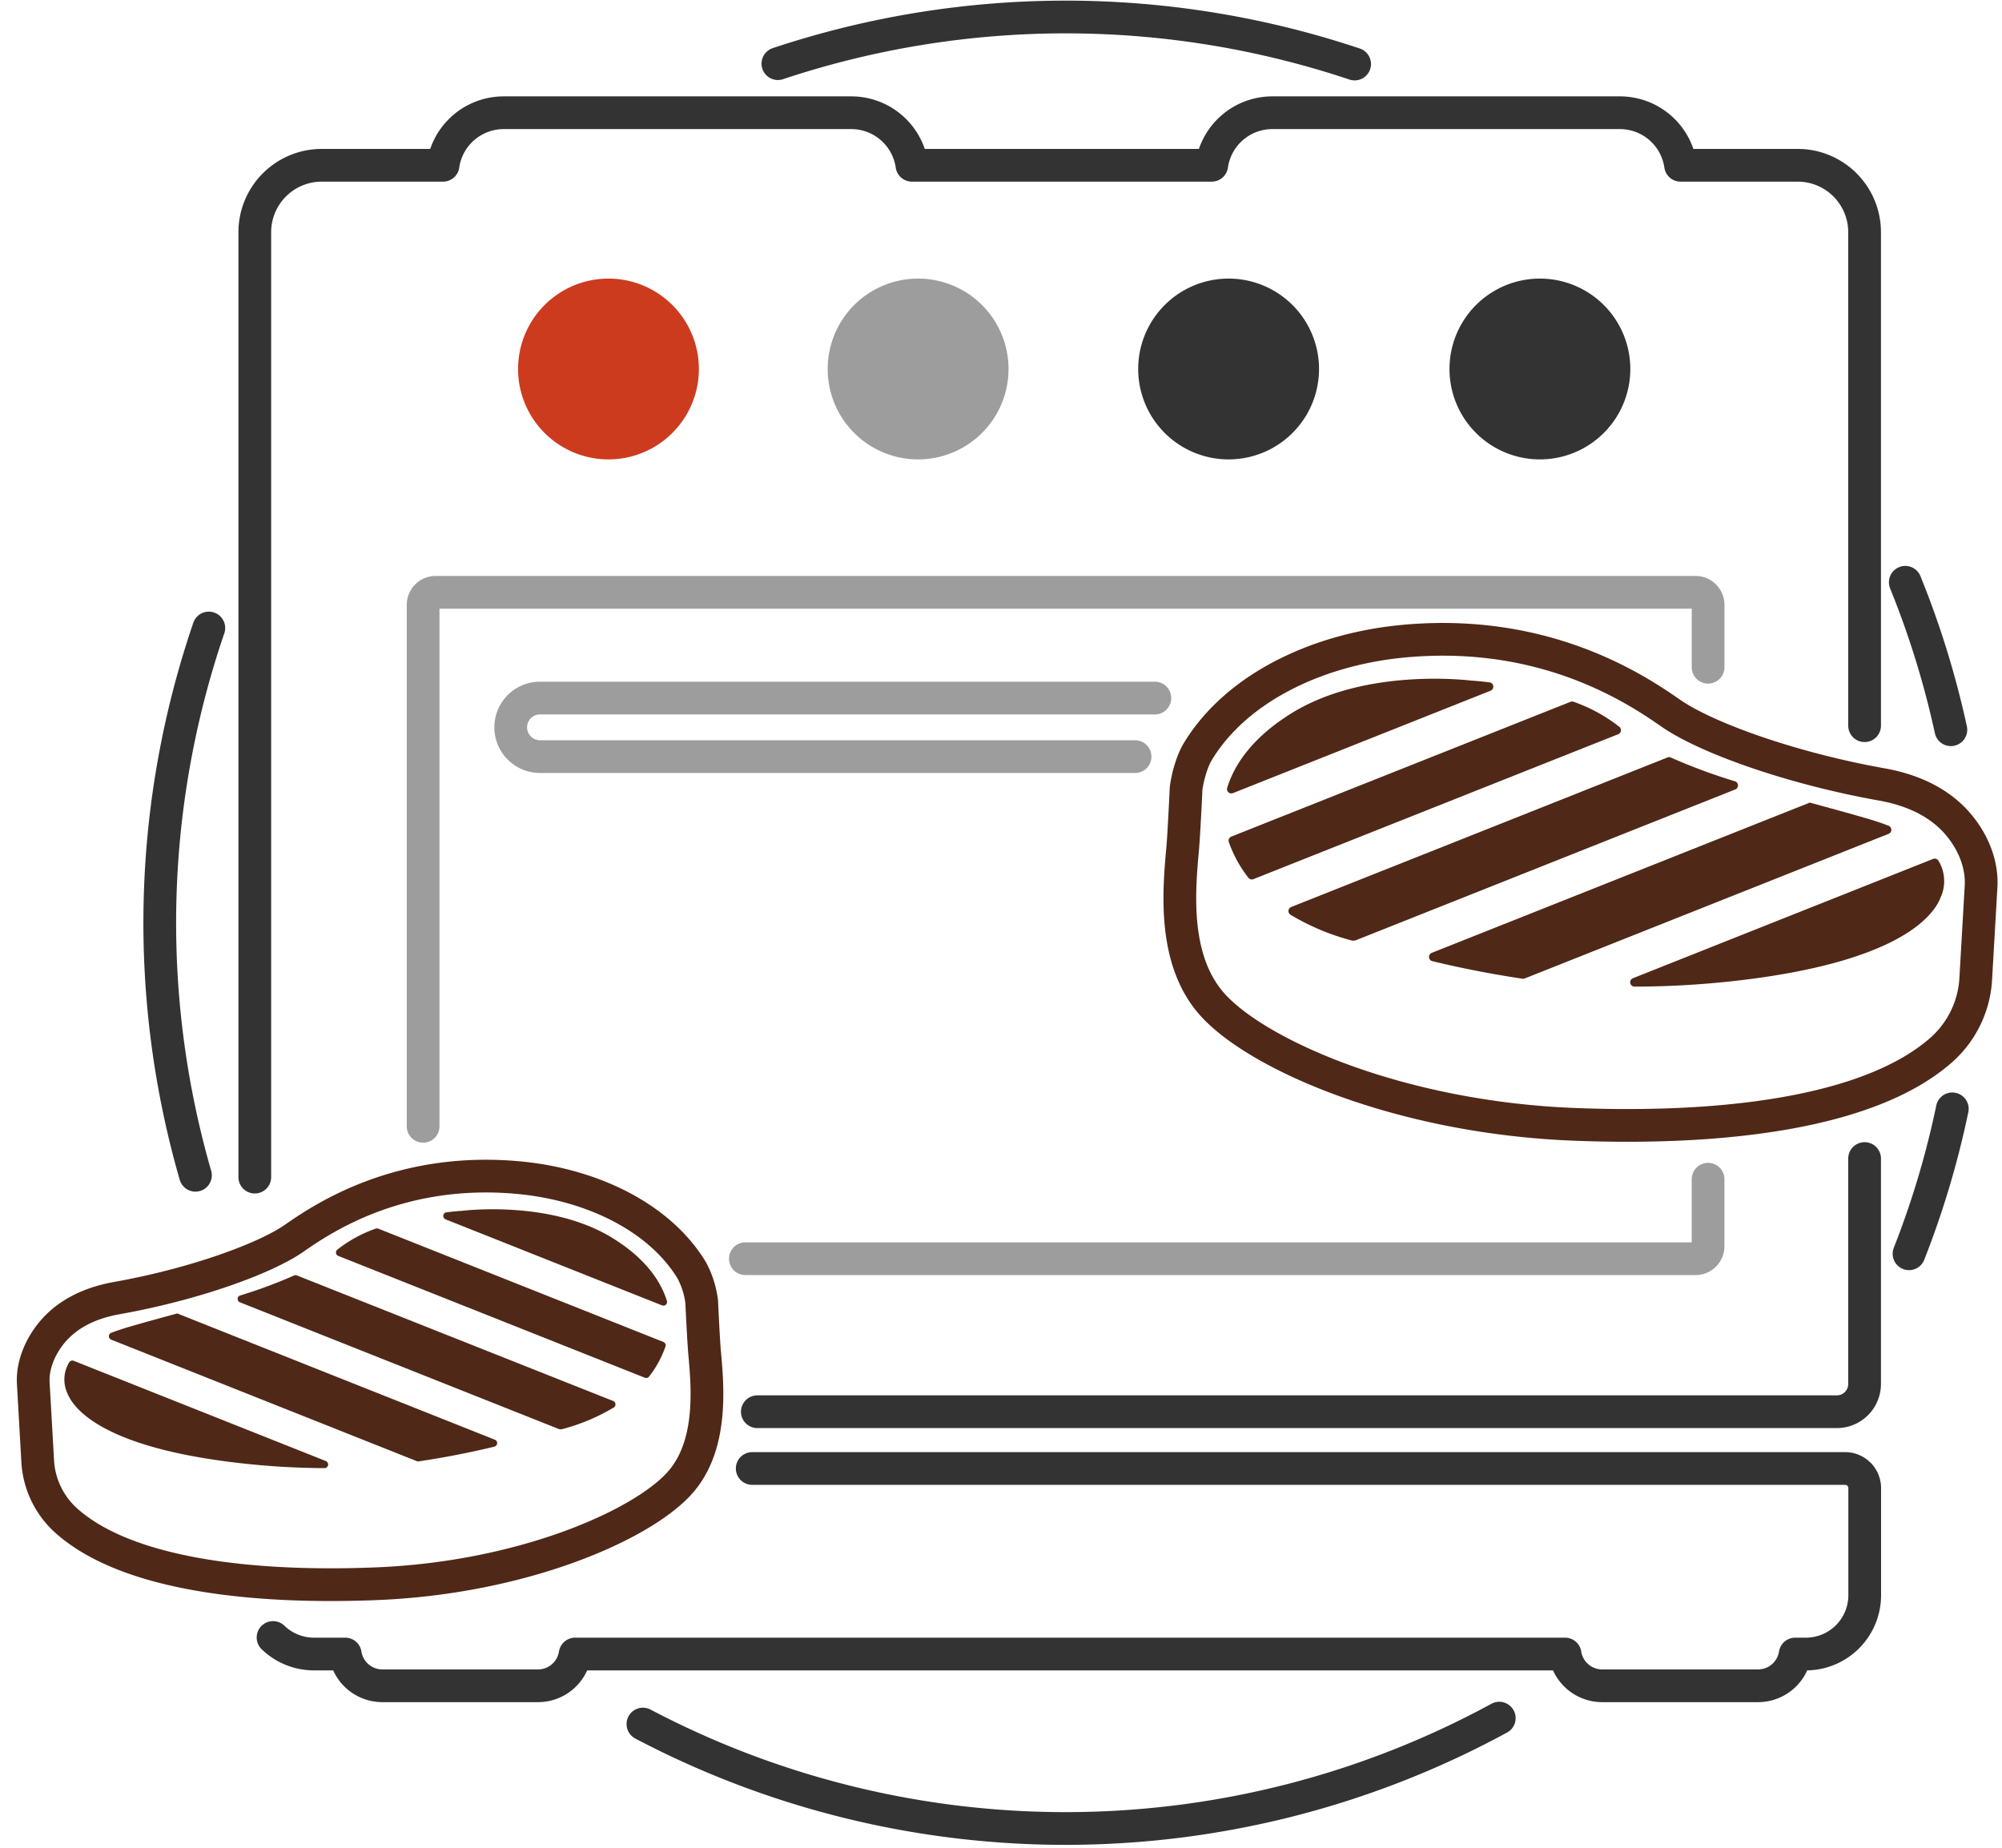 <svg xmlns="http://www.w3.org/2000/svg" width="104" height="96" fill="none" viewBox="0 0 104 96">
  <path stroke="#4F2817" stroke-linecap="round" stroke-linejoin="round" stroke-width="1.7" d="m1.73 71.888.228 4.014a4.488 4.488 0 0 0 1.456 3.077c3.141 2.841 9.722 3.562 16.13 3.304 7.586-.304 13.757-3.022 15.743-5.21 1.747-1.923 1.483-4.95 1.317-6.78-.062-.694-.153-2.669-.153-2.669a4.673 4.673 0 0 0-.514-1.621c-1.659-2.744-5.171-4.469-9.024-4.821-6.137-.56-10.097 2.083-11.626 3.148-1.528 1.066-5.214 2.399-9.216 3.112-1.702.303-2.725 1.02-3.341 1.747-.616.728-1.063 1.72-1 2.699Z"/>
  <path fill="#4F2817" d="m23.147 63.351 11.246 4.47a.19.19 0 0 0 .252-.231c-.28-.911-1.001-2.137-2.81-3.258-3.201-1.988-7.689-1.442-7.86-1.42h-.01c-.042 0-.327.02-.767.073a.19.19 0 0 0-.145.285.19.19 0 0 0 .094.081Zm-5.576 1.899L33.5 71.58a.19.19 0 0 0 .218-.059c.368-.47.656-1 .853-1.564a.189.189 0 0 0-.11-.236l-14.81-5.887a.192.192 0 0 0-.137 0 6.97 6.97 0 0 0-1.99 1.09.192.192 0 0 0-.03.266.19.19 0 0 0 .077.06Zm-5.103 2.413 16.593 6.594h.121a10.367 10.367 0 0 0 2.7-1.13.19.19 0 0 0-.027-.338l-16.43-6.523a.193.193 0 0 0-.146 0c-.91.403-1.843.75-2.795 1.038a.189.189 0 0 0-.016.36ZM5.774 69.6l15.879 6.314c.03.013.064.017.097.011a44.894 44.894 0 0 0 3.93-.764.19.19 0 0 0 .028-.361l-16.5-6.559c-.838.227-1.683.457-2.517.7-.338.1-.64.201-.916.308a.189.189 0 0 0-.001.35Zm-2.288 2.752c.32.852 1.875 2.837 8.839 3.648 1.505.178 3.02.27 4.535.276a.19.19 0 0 0 .163-.281.19.19 0 0 0-.094-.086l-13.1-5.208a.19.19 0 0 0-.233.078 1.703 1.703 0 0 0-.11 1.573Z"/>
  <path stroke="#4F2817" stroke-linecap="round" stroke-linejoin="round" stroke-width="1.7" d="M101.733 42.836c-.728-.864-1.95-1.72-3.976-2.08-4.76-.85-9.146-2.437-10.964-3.703-1.818-1.266-6.53-4.412-13.828-3.745-4.586.418-8.764 2.474-10.738 5.735-.31.512-.537 1.335-.612 1.929 0 0-.107 2.349-.183 3.176-.197 2.183-.505 5.777 1.57 8.065 2.36 2.605 9.703 5.838 18.727 6.2 7.627.305 15.455-.55 19.193-3.93a5.337 5.337 0 0 0 1.716-3.66l.275-4.776c.063-1.169-.425-2.319-1.18-3.21Z"/>
  <path fill="#4F2817" d="m77.43 35.887-13.38 5.319a.227.227 0 0 1-.302-.151.226.226 0 0 1 .003-.126c.331-1.083 1.192-2.541 3.347-3.876 3.814-2.364 9.15-1.715 9.355-1.69h.013c.05 0 .39.026.912.089a.226.226 0 0 1 .052.435Zm6.635 2.258-18.95 7.53a.223.223 0 0 1-.261-.068 6.455 6.455 0 0 1-1.019-1.861.224.224 0 0 1 .131-.281l17.62-7.003c.052-.02.11-.02.163 0 .854.3 1.654.737 2.367 1.295a.226.226 0 0 1-.051.388Zm6.072 2.873L70.4 48.864l-.146.009a12.356 12.356 0 0 1-3.212-1.344.227.227 0 0 1 .032-.405l19.544-7.768a.22.22 0 0 1 .176 0c1.082.479 2.192.89 3.324 1.233a.226.226 0 0 1 .02.43Zm7.966 2.307-18.894 7.51a.227.227 0 0 1-.116.014 53.672 53.672 0 0 1-4.677-.91.227.227 0 0 1-.032-.436l19.63-7.804c.998.272 2.004.545 2.997.834.4.117.764.239 1.089.366a.226.226 0 0 1 .003.426Zm2.718 3.277c-.378 1.018-2.23 3.376-10.515 4.34a47.095 47.095 0 0 1-5.395.317.226.226 0 0 1-.083-.436l15.593-6.198a.228.228 0 0 1 .277.092 2.033 2.033 0 0 1 .123 1.885Z"/>
  <path stroke="#9D9D9D" stroke-linecap="round" stroke-linejoin="round" stroke-width="1.7" d="M21.98 58.517V31.424a.65.65 0 0 1 .65-.65h65.452a.65.65 0 0 1 .65.65v3.242m-.001 26.6v3.48a.649.649 0 0 1-.65.65h-49.36"/>
  <path fill="#CD3B1F" stroke="#CD3B1F" stroke-linecap="round" stroke-linejoin="round" stroke-width="1.7" d="M31.609 23.018a3.847 3.847 0 1 0 0-7.694 3.847 3.847 0 0 0 0 7.694Z"/>
  <path fill="#9D9D9D" stroke="#9D9D9D" stroke-linecap="round" stroke-linejoin="round" stroke-width="1.7" d="M47.694 23.018a3.847 3.847 0 1 0 0-7.694 3.847 3.847 0 0 0 0 7.694Z"/>
  <path fill="#333" stroke="#333" stroke-linecap="round" stroke-linejoin="round" stroke-width="1.7" d="M63.824 23.018a3.847 3.847 0 1 0 0-7.694 3.847 3.847 0 0 0 0 7.694Zm16.171 0a3.847 3.847 0 1 0 0-7.694 3.847 3.847 0 0 0 0 7.694Z"/>
  <path stroke="#333" stroke-linecap="round" stroke-linejoin="round" stroke-width="1.7" d="M13.236 61.157v-49.09a3.479 3.479 0 0 1 3.48-3.48h6.299a3.185 3.185 0 0 1 3.154-2.73h18.05a3.182 3.182 0 0 1 3.154 2.73h15.574a3.182 3.182 0 0 1 3.152-2.73h18.049a3.184 3.184 0 0 1 3.154 2.73h6.087a3.477 3.477 0 0 1 3.473 3.48v25.636m0 22.489v11.71a1.443 1.443 0 0 1-1.442 1.444H39.342m-.266 2.949h56.78a1.019 1.019 0 0 1 1.012 1.012v5.563a3.056 3.056 0 0 1-3.056 3.065h-.556a1.952 1.952 0 0 1-1.928 1.65h-8.1a1.953 1.953 0 0 1-1.926-1.65H29.877a1.95 1.95 0 0 1-1.926 1.65h-8.089a1.952 1.952 0 0 1-1.927-1.65h-1.63a3.057 3.057 0 0 1-2.12-.859"/>
  <path stroke="#9D9D9D" stroke-linecap="round" stroke-linejoin="round" stroke-width="1.7" d="M58.965 39.31H28.014a1.522 1.522 0 0 1 0-3.043h31.979"/>
  <path stroke="#333" stroke-linecap="round" stroke-linejoin="round" stroke-width="1.7" d="M101.344 37.913a46.829 46.829 0 0 0-2.368-7.66M40.41 3.307a47.315 47.315 0 0 1 29.96.02M33.399 89.574a47.137 47.137 0 0 0 44.485-.308M10.153 61.061a47.315 47.315 0 0 1 .695-28.433M99.17 65.14a46.48 46.48 0 0 0 2.248-7.53"/>
</svg>
